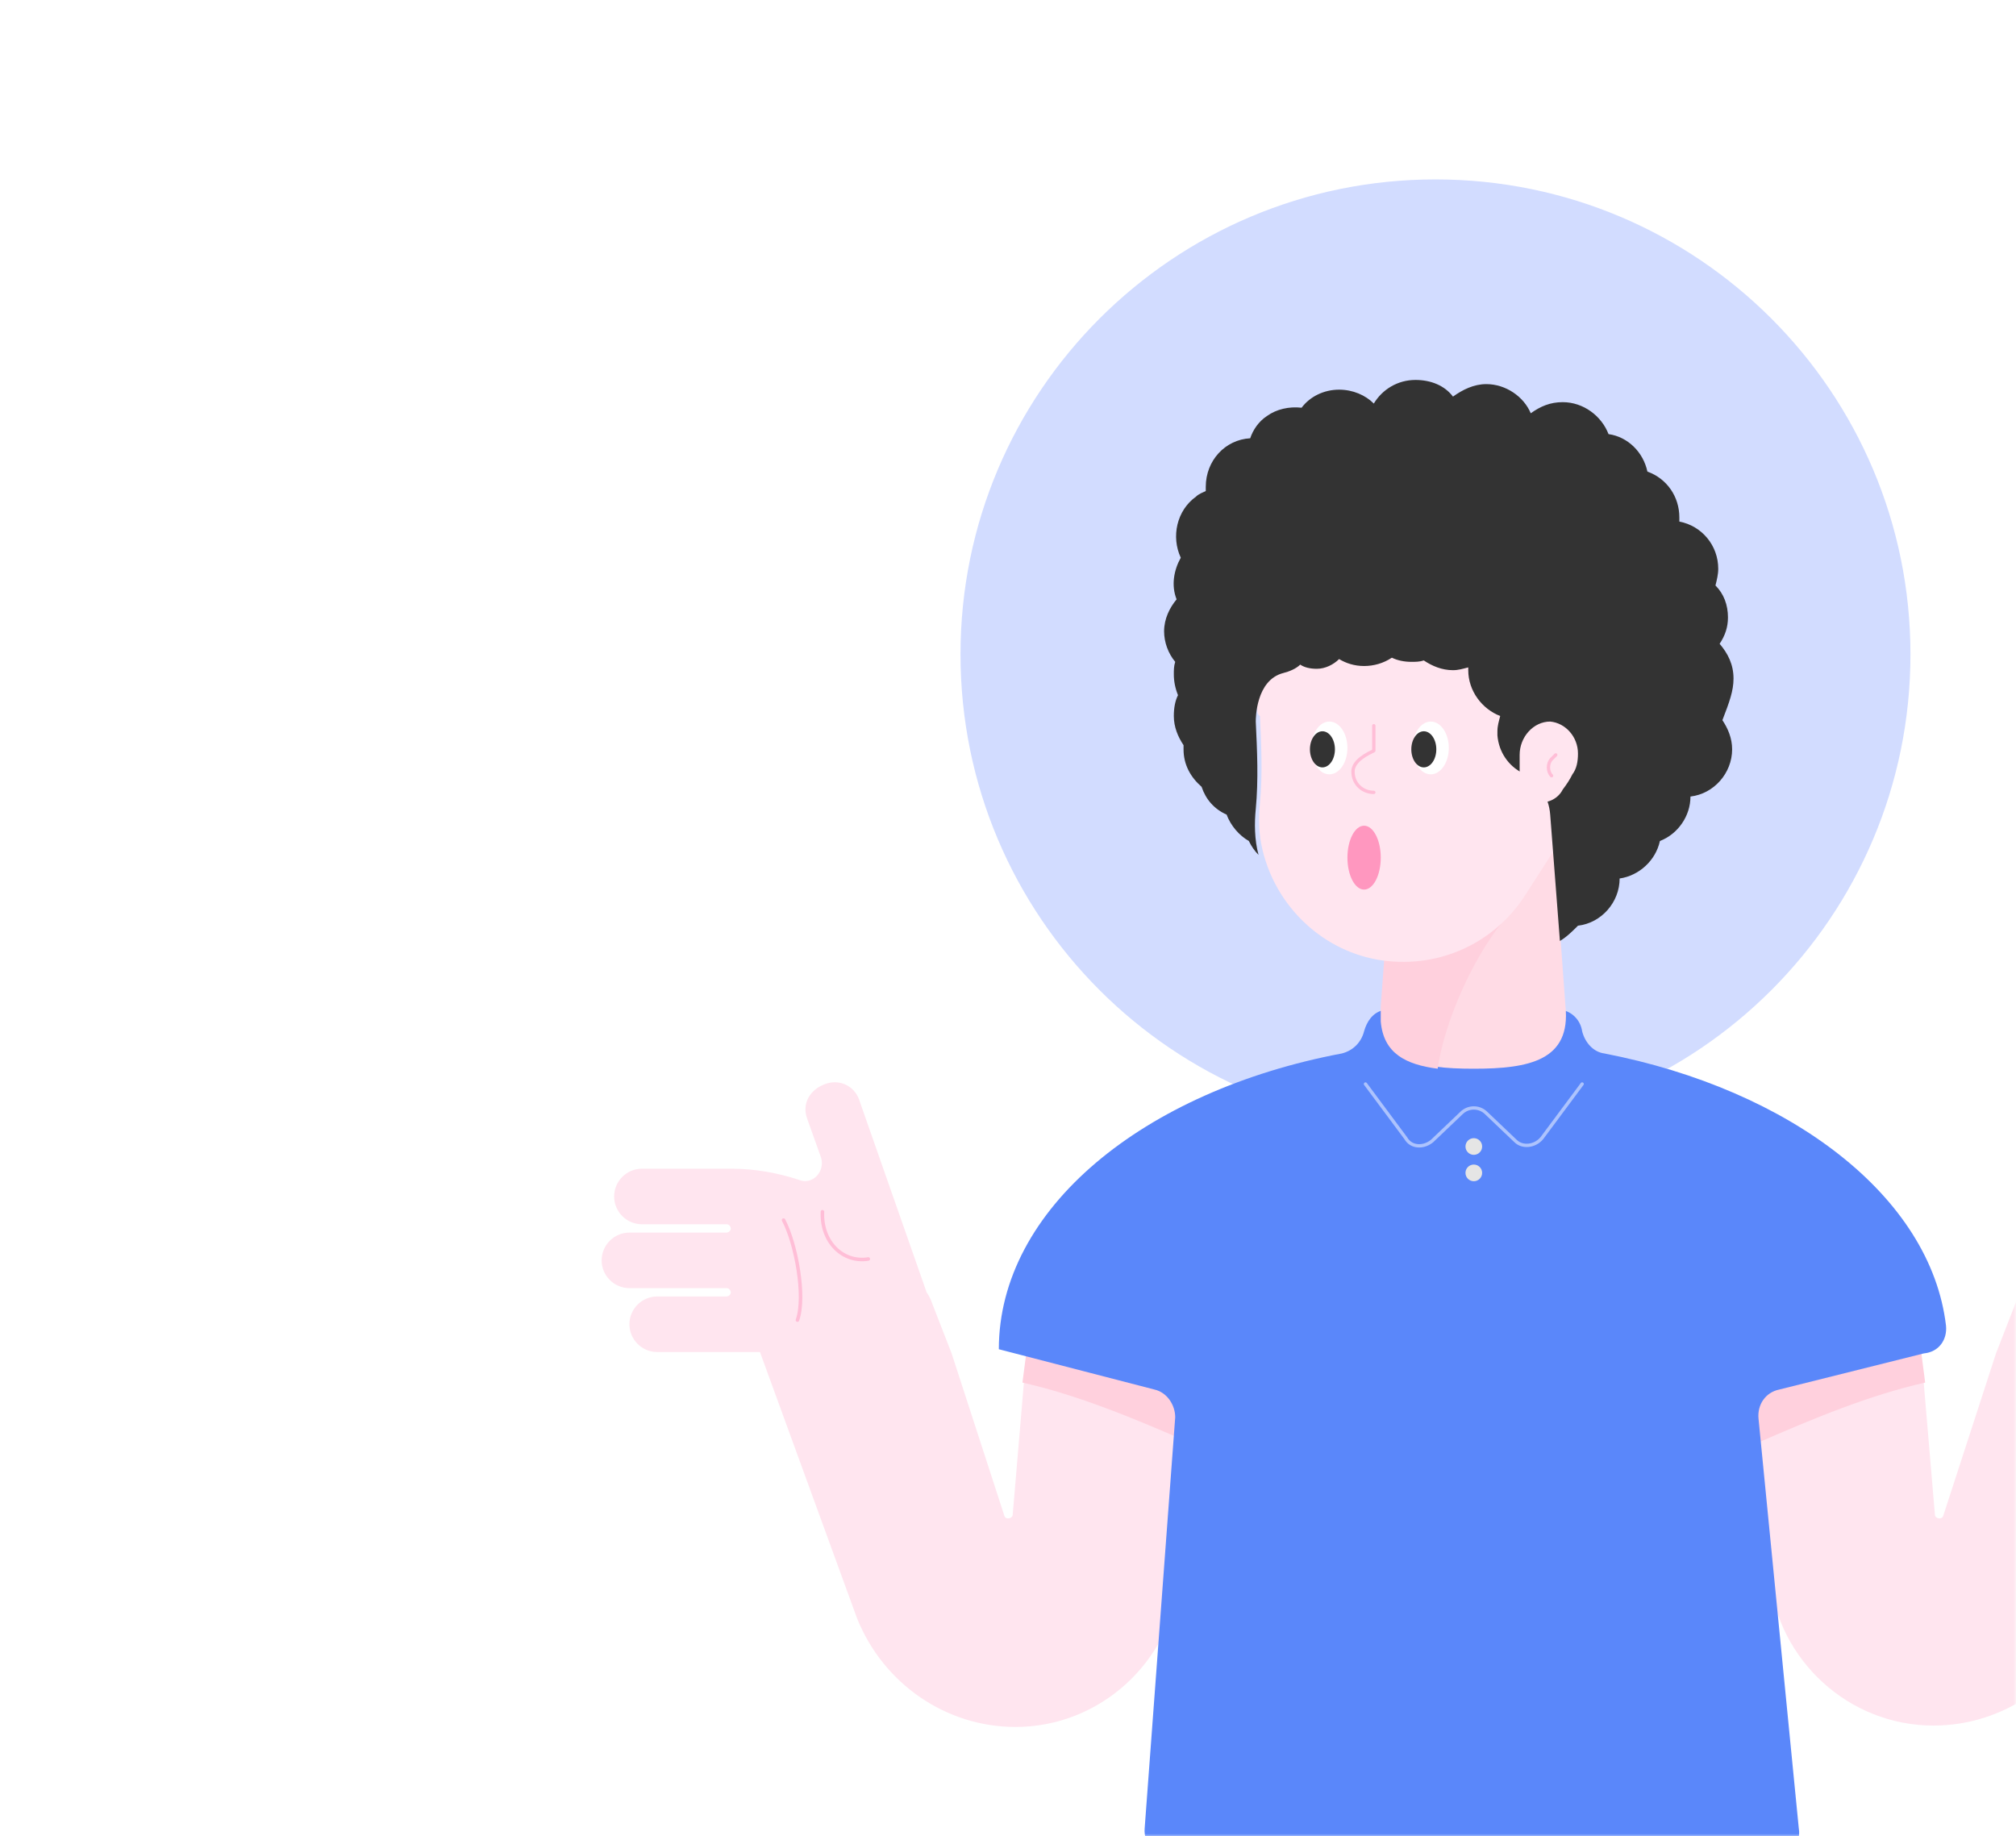 <svg width="382" height="348" viewBox="0 0 382 348" fill="none" xmlns="http://www.w3.org/2000/svg">
<mask id="mask0" mask-type="alpha" maskUnits="userSpaceOnUse" x="0" y="0" width="382" height="348">
<path d="M382 348L3.05176e-05 348L2.19259e-06 24C1.03382e-06 10.745 10.745 2.02057e-06 24 8.61793e-07L358 -2.83374e-05C371.255 -2.94962e-05 382 10.745 382 24L382 348Z" fill="#78CD69"/>
</mask>
<g mask="url(#mask0)">
<g filter="url(#filter0_d)">
<path d="M272 210C321.706 210 362 169.706 362 120C362 70.294 321.706 30 272 30C222.294 30 182 70.294 182 120C182 169.706 222.294 210 272 210Z" fill="#D2DCFF"/>
<path d="M364 251.946L366.632 282.999C366.632 283.788 367.947 284.052 368.21 283.262L378.211 252.473L381.895 242.999C382.158 242.209 382.421 241.683 382.948 240.894L395.842 204.578C396.632 201.683 399.526 200.104 402.421 201.157C405.316 202.209 406.895 204.841 405.842 207.736L403.211 215.104C402.421 217.736 404.789 220.367 407.421 219.315C411.368 217.999 415.842 217.209 420.053 217.209H437.158C440.053 217.209 442.421 219.578 442.421 222.473C442.421 225.367 440.053 227.736 437.158 227.736H421.105C420.579 227.736 420.316 228.262 420.316 228.525C420.316 229.052 420.842 229.315 421.105 229.315H439.527C442.421 229.315 444.79 231.683 444.79 234.578C444.79 237.473 442.421 239.841 439.527 239.841H421.105C420.579 239.841 420.316 240.367 420.316 240.631C420.316 241.157 420.842 241.42 421.105 241.42H434.263C437.158 241.42 439.527 243.788 439.527 246.683C439.527 249.578 437.158 251.946 434.263 251.946H420.316H414.79L396.369 302.473C391.369 314.841 379.526 322.999 366.368 322.999C350.316 322.999 336.895 310.631 335.316 294.841L331.632 255.894L364 251.946Z" fill="#FFE5EF"/>
<path d="M364 251.947L331.369 256.421L332.684 269.579C343.474 264.842 354.263 260.368 364.79 258L364 251.947Z" fill="#FFD0DD"/>
<path d="M194.526 251.948L191.895 283C191.895 283.79 190.579 284.053 190.316 283.263L180.316 252.474L176.632 243C176.369 242.211 176.105 241.684 175.579 240.895L162.948 204.842C162.158 201.948 159.263 200.369 156.369 201.421C153.474 202.474 151.895 205.105 152.948 208L155.579 215.369C156.369 218 154 220.632 151.368 219.579C147.421 218.263 142.947 217.474 138.737 217.474H121.632C118.737 217.474 116.368 219.842 116.368 222.737C116.368 225.632 118.737 228 121.632 228H137.684C138.211 228 138.474 228.526 138.474 228.79C138.474 229.316 137.947 229.579 137.684 229.579H119.263C116.368 229.579 114 231.948 114 234.842C114 237.737 116.368 240.105 119.263 240.105H137.684C138.211 240.105 138.474 240.632 138.474 240.895C138.474 241.421 137.947 241.684 137.684 241.684H124.526C121.632 241.684 119.263 244.053 119.263 246.948C119.263 249.842 121.632 252.211 124.526 252.211H138.474H144L162.421 302.737C167.421 315.105 179.263 323.263 192.421 323.263C208.474 323.263 221.895 310.895 223.474 295.105L227.158 256.158L194.526 251.948Z" fill="#FFE5EF"/>
<path d="M151.105 246.158C152.684 241.684 150.842 231.684 148.474 227.21" stroke="#333333" stroke-width="0.338" stroke-miterlimit="10" stroke-linecap="round" stroke-linejoin="round"/>
<path d="M155.842 225.631C155.579 231.421 159.789 235.368 164.526 234.579" stroke="#333333" stroke-width="0.338" stroke-miterlimit="10" stroke-linecap="round" stroke-linejoin="round"/>
<path d="M155.842 225.631C155.579 231.421 159.789 235.368 164.526 234.579" stroke="#FFBED7" stroke-width="0.671" stroke-miterlimit="10" stroke-linecap="round" stroke-linejoin="round"/>
<path d="M151.105 246.158C152.684 241.684 150.842 231.684 148.474 227.21" stroke="#FFBED7" stroke-width="0.671" stroke-miterlimit="10" stroke-linecap="round" stroke-linejoin="round"/>
<path d="M194.527 251.947L227.158 256.421L225.842 269.579C215.053 264.842 204.263 260.368 193.737 258L194.527 251.947Z" fill="#FFD0DD"/>
<path d="M368.737 247.21C365.842 222.737 339.264 202.474 304 195.631C301.895 195.368 300.316 193.526 299.79 191.421C299.526 189.579 298.211 188 296.369 187.474C284.79 183.526 273.474 183.526 261.895 187.474C260.053 188 259 189.579 258.474 191.421C257.948 193.526 256.369 195.105 254.263 195.631C216.632 202.737 189.263 225.105 189.263 251.684L218.737 259.316C221.105 259.842 222.684 262.21 222.684 264.579L216.895 342.474C216.632 345.368 219 348 221.895 348H335.842C339 348 341.369 345.368 340.842 342.474L333.211 264.842C332.948 262.211 334.527 259.842 337.158 259.316L364.527 252.474C367.421 252.21 369 249.842 368.737 247.21Z" fill="#5A87FA"/>
<path opacity="0.5" d="M299.79 201.42L292.158 211.683C290.842 213.262 288.474 213.526 287.158 212.21L281.632 206.947C280.316 205.631 278.211 205.631 276.895 206.947L271.369 212.21C269.79 213.526 267.421 213.526 266.369 211.683L258.737 201.42" stroke="white" stroke-width="0.63" stroke-miterlimit="10" stroke-linecap="round" stroke-linejoin="round"/>
<path d="M279.264 214.844C280.136 214.844 280.842 214.137 280.842 213.265C280.842 212.393 280.136 211.686 279.264 211.686C278.392 211.686 277.685 212.393 277.685 213.265C277.685 214.137 278.392 214.844 279.264 214.844Z" fill="#E5E5E5"/>
<path d="M279.264 219.844C280.136 219.844 280.842 219.137 280.842 218.265C280.842 217.393 280.136 216.686 279.264 216.686C278.392 216.686 277.685 217.393 277.685 218.265C277.685 219.137 278.392 219.844 279.264 219.844Z" fill="#E5E5E5"/>
<path d="M294 150.631H264.527L261.895 186.684C260.579 196.947 268.737 198.526 279.264 198.526C289.79 198.526 297.685 196.947 296.632 186.684L294 150.631Z" fill="#FFDBE5"/>
<path d="M287.158 168.264C281.632 172.737 274 187.474 272.421 198.527C266.369 197.737 262.158 195.632 261.632 189.579C261.632 188.527 261.632 187.474 261.632 186.948C261.632 186.948 261.632 186.948 261.632 186.685L262.948 168.79L287.158 168.264Z" fill="#FFD0DD"/>
<path d="M238.211 130.105C238.211 110.895 254.264 95.368 273.737 96.421C290.843 97.21 305.053 111.421 305.842 128.526C306.106 136.421 303.737 143.789 299.527 149.579C295.842 154.842 292.421 160.368 289 165.632C283.474 174.316 273.211 179.579 261.895 178C250.843 176.421 241.895 168 239.263 157.211C238.474 154.053 238.474 151.158 238.737 148.263C239.263 142.737 239 137.211 238.737 131.684C238.211 131.421 238.211 130.632 238.211 130.105Z" fill="#FFE5EF"/>
<path d="M271.106 142.737C272.995 142.737 274.526 140.499 274.526 137.737C274.526 134.976 272.995 132.737 271.106 132.737C269.216 132.737 267.684 134.976 267.684 137.737C267.684 140.499 269.216 142.737 271.106 142.737Z" fill="white"/>
<path d="M269.79 141.421C271.098 141.421 272.158 139.889 272.158 138C272.158 136.11 271.098 134.578 269.79 134.578C268.482 134.578 267.421 136.11 267.421 138C267.421 139.889 268.482 141.421 269.79 141.421Z" fill="#333333"/>
<path d="M251.895 142.737C253.784 142.737 255.316 140.499 255.316 137.737C255.316 134.976 253.784 132.737 251.895 132.737C250.006 132.737 248.474 134.976 248.474 137.737C248.474 140.499 250.006 142.737 251.895 142.737Z" fill="white"/>
<path d="M250.579 141.421C251.887 141.421 252.948 139.889 252.948 138C252.948 136.11 251.887 134.578 250.579 134.578C249.271 134.578 248.211 136.11 248.211 138C248.211 139.889 249.271 141.421 250.579 141.421Z" fill="#333333"/>
<path d="M328.474 124.579C328.474 121.947 327.421 119.842 325.842 118C326.895 116.421 327.421 114.842 327.421 113C327.421 110.632 326.632 108.526 325.053 106.947C325.316 105.895 325.579 104.842 325.579 103.79C325.579 99.316 322.421 95.632 318.211 94.842C318.211 94.579 318.211 94.316 318.211 94.053C318.211 90.105 315.842 86.684 312.158 85.368C311.369 81.684 308.474 78.79 304.79 78.263C303.474 74.842 300.053 72.21 296.106 72.21C293.737 72.21 291.895 73 290.053 74.316C288.737 71.158 285.316 68.79 281.632 68.79C279.264 68.79 277.158 69.842 275.316 71.158C273.737 69.053 271.105 68 268.211 68C264.79 68 261.895 69.842 260.316 72.474C258.737 70.895 256.369 69.842 253.737 69.842C250.842 69.842 248.211 71.158 246.632 73.263C244.263 73 241.895 73.526 240.053 74.842C238.474 75.895 237.421 77.474 236.895 79.053C232.158 79.316 228.474 83.263 228.474 88.263C228.474 88.526 228.474 88.79 228.474 89.053C227.948 89.316 227.158 89.579 226.632 90.105C222.948 92.737 221.895 97.737 223.737 101.684C222.421 104.053 221.895 106.947 222.948 109.579C221.632 111.158 220.579 113.263 220.579 115.632C220.579 117.737 221.369 119.842 222.684 121.421C222.421 122.211 222.421 123 222.421 123.79C222.421 125.105 222.684 126.421 223.211 127.737C222.684 128.79 222.421 130.105 222.421 131.684C222.421 133.79 223.211 135.632 224.263 137.211C224.263 137.474 224.263 137.737 224.263 138C224.263 140.895 225.579 143.263 227.684 145.105C228.474 147.474 230.053 149.316 232.421 150.368C233.211 152.474 234.79 154.316 236.632 155.369C237.158 156.421 237.685 157.211 238.474 158C237.685 155.105 237.684 151.947 237.947 149.316C238.474 143.79 238.211 138.263 237.947 132.737C237.947 132.211 237.947 124.842 243.211 123.526C244.263 123.263 245.579 122.737 246.369 121.947C247.158 122.474 248.211 122.737 249.526 122.737C251.105 122.737 252.684 121.947 253.737 120.895C255.053 121.684 256.632 122.211 258.474 122.211C260.316 122.211 262.158 121.684 263.737 120.632C264.79 121.158 266.106 121.421 267.421 121.421C268.211 121.421 269 121.421 269.79 121.158C271.369 122.211 273.211 123 275.316 123C276.369 123 277.158 122.737 278.211 122.474C278.211 122.737 278.211 122.737 278.211 123C278.211 126.947 280.843 130.368 284.264 131.684C284 132.737 283.737 133.526 283.737 134.579C283.737 134.842 283.737 135.105 283.737 135.368C284 138.526 285.842 141.158 288.474 142.474L288.737 142.737C291.632 144.316 293.474 146.947 293.737 150.368L295.579 174.316C296.895 173.526 297.948 172.474 299 171.421C303.474 170.895 306.895 166.947 306.895 162.474C310.579 161.947 313.737 159.053 314.527 155.369C317.948 154.053 320.316 150.632 320.316 146.947C324.79 146.421 328.211 142.474 328.211 138C328.211 135.895 327.421 134.053 326.369 132.474C327.685 129.053 328.474 126.947 328.474 124.579Z" fill="#333333"/>
<path d="M287.948 139.053C287.948 135.632 290.579 132.737 293.737 132.737C296.632 133 299 135.632 299 138.79C299 140.369 298.737 141.685 297.948 142.737C297.421 143.79 296.895 144.579 296.106 145.632C295.316 147.211 293.474 148.264 291.632 148C289.79 147.737 288.211 146.158 287.948 144.053C287.948 143.527 287.684 143 287.948 142.474C287.948 141.421 287.948 140.369 287.948 139.316C287.948 139.316 287.948 139.316 287.948 139.053Z" fill="#FFE5EF"/>
<path d="M258.474 164.579C260.218 164.579 261.632 161.869 261.632 158.527C261.632 155.184 260.218 152.474 258.474 152.474C256.73 152.474 255.316 155.184 255.316 158.527C255.316 161.869 256.73 164.579 258.474 164.579Z" fill="#FF97BF"/>
<path d="M294.79 139.053L294 139.842C293.211 140.632 293.211 142.211 294 143" stroke="#FFBED7" stroke-width="0.63" stroke-miterlimit="10" stroke-linecap="round" stroke-linejoin="round"/>
<path d="M260.316 146.158C258.211 146.158 256.369 144.579 256.369 142.21C256.369 140.105 259.263 138.789 260.316 138.263V133.526" stroke="#FFBED7" stroke-width="0.63" stroke-miterlimit="10" stroke-linecap="round" stroke-linejoin="round"/>
</g>
</g>
<defs>
<filter id="filter0_d" x="98" y="18" width="362.79" height="350" filterUnits="userSpaceOnUse" color-interpolation-filters="sRGB">
<feFlood flood-opacity="0" result="BackgroundImageFix"/>
<feColorMatrix in="SourceAlpha" type="matrix" values="0 0 0 0 0 0 0 0 0 0 0 0 0 0 0 0 0 0 127 0"/>
<feOffset dy="4"/>
<feGaussianBlur stdDeviation="8"/>
<feColorMatrix type="matrix" values="0 0 0 0 0 0 0 0 0 0 0 0 0 0 0 0 0 0 0.08 0"/>
<feBlend mode="normal" in2="BackgroundImageFix" result="effect1_dropShadow"/>
<feBlend mode="normal" in="SourceGraphic" in2="effect1_dropShadow" result="shape"/>
</filter>
</defs>
</svg>

